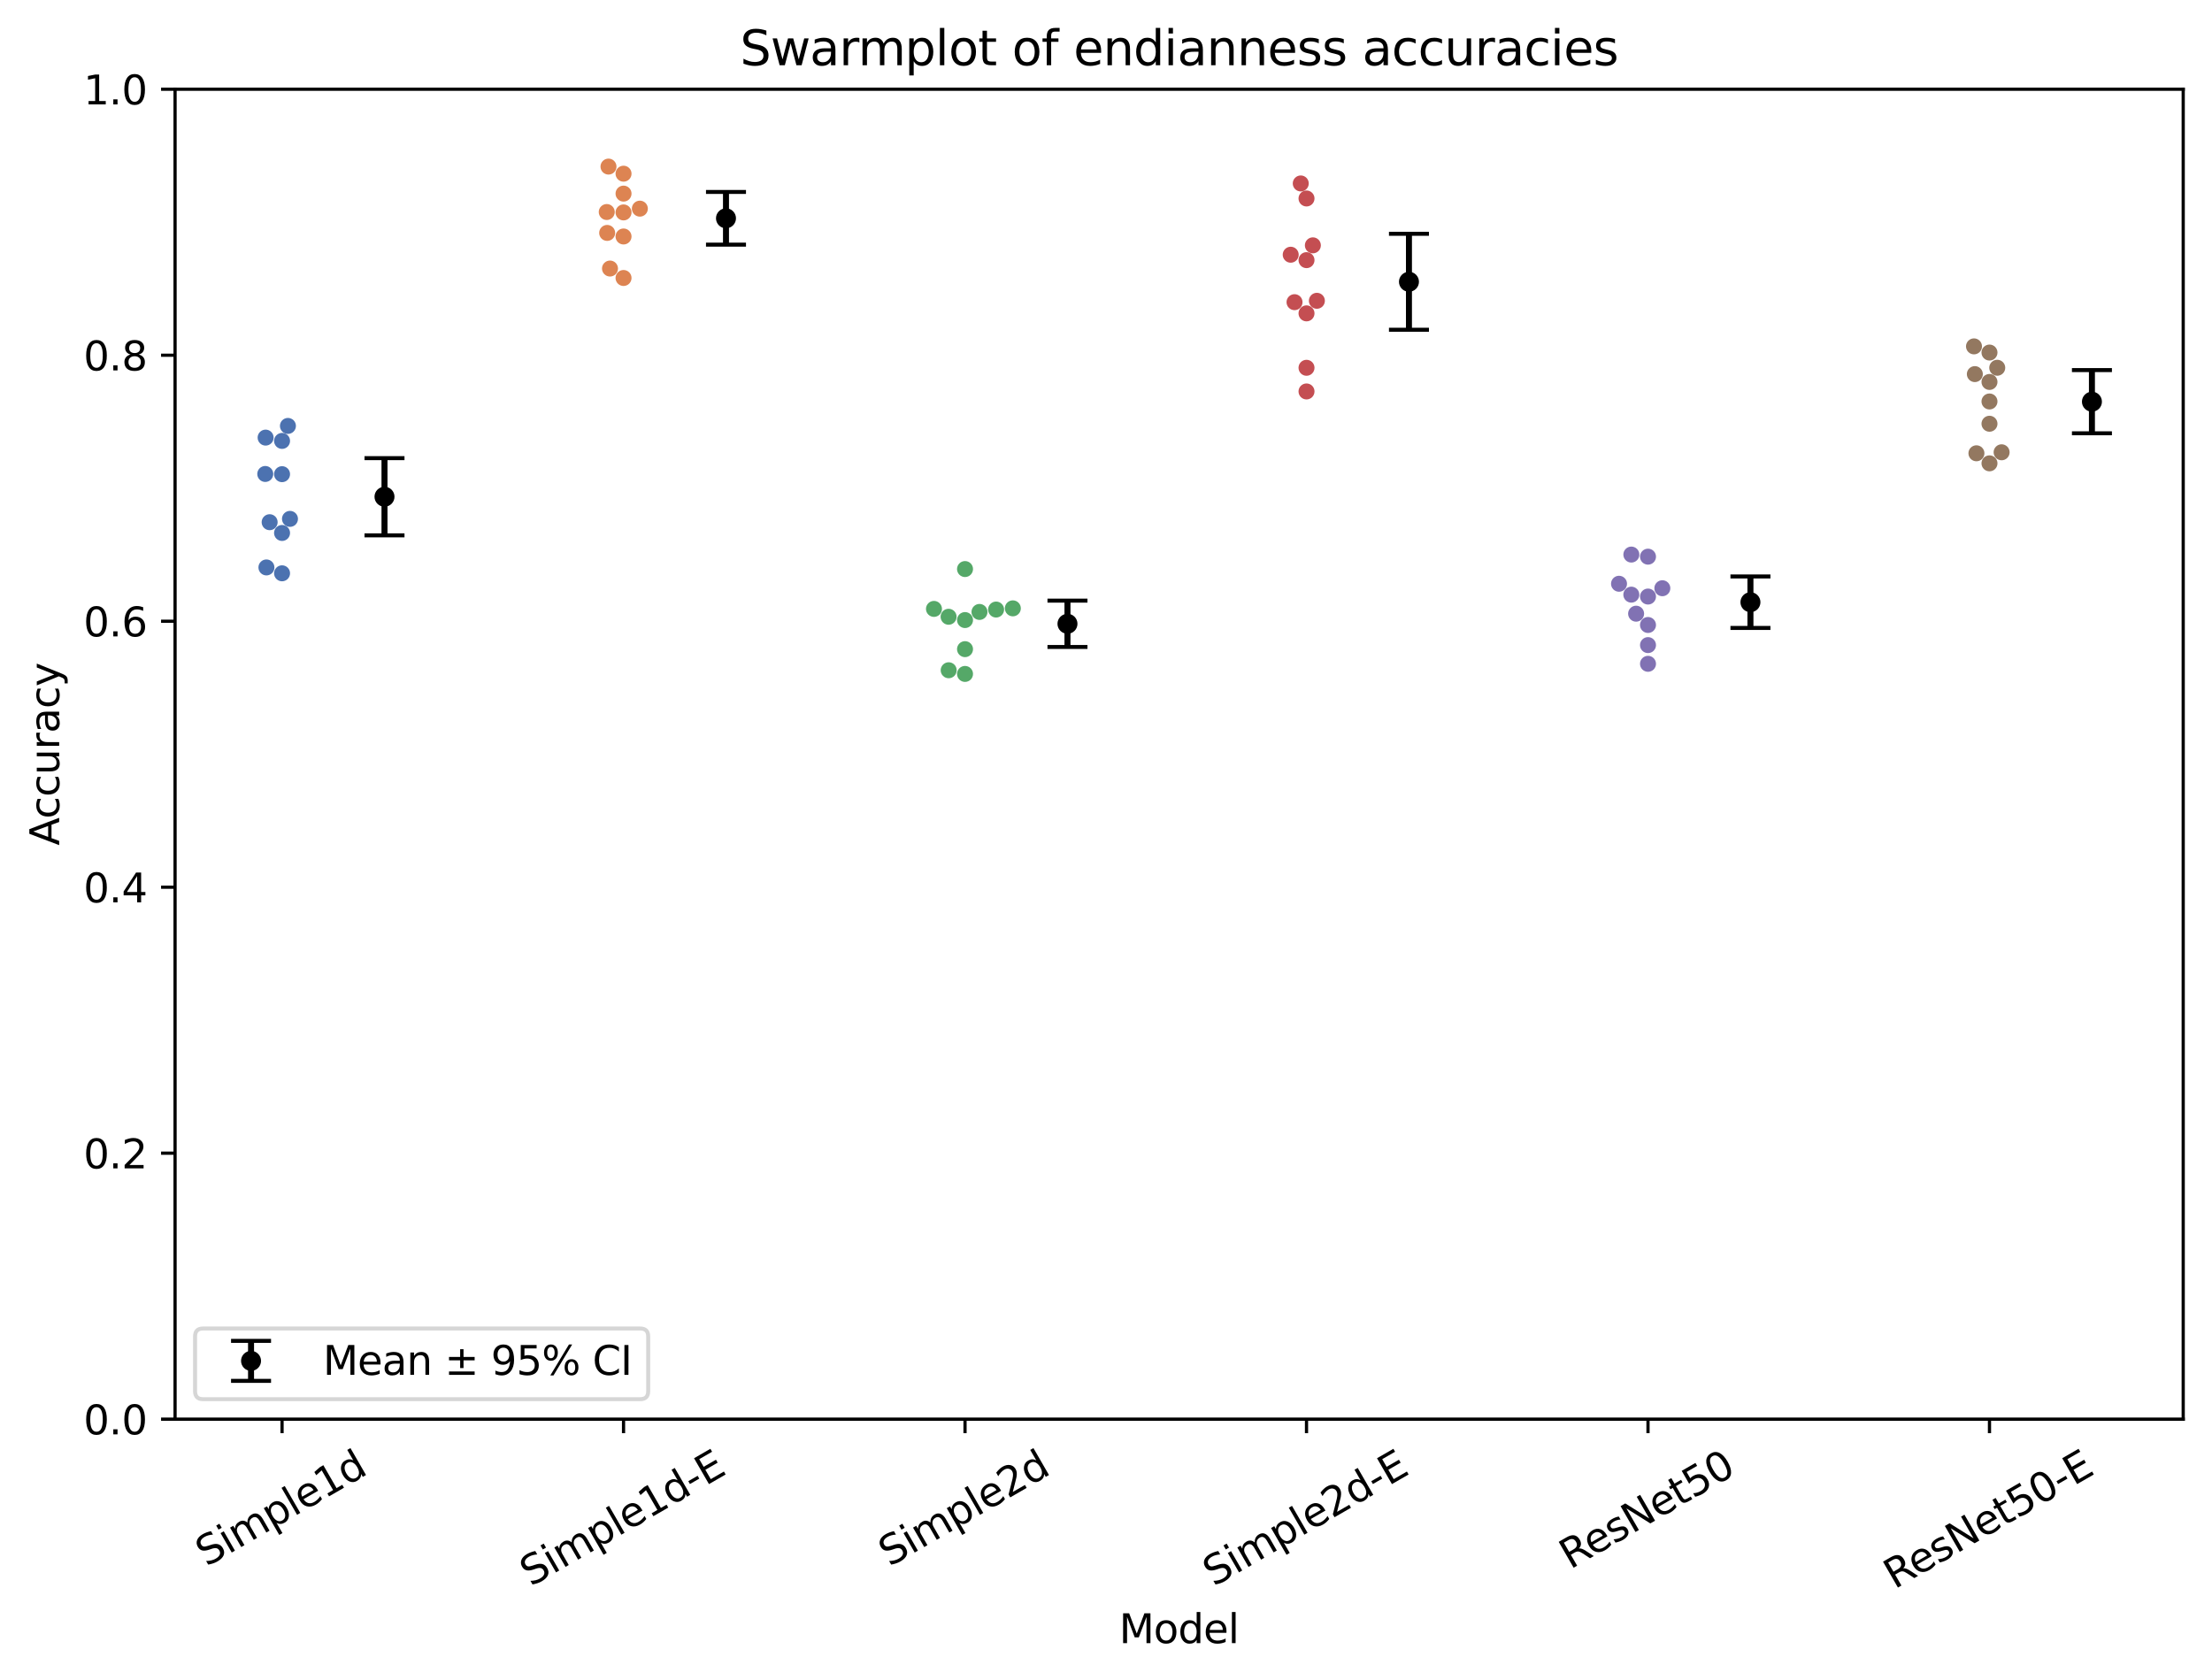 <?xml version="1.0" encoding="utf-8" standalone="no"?>
<!DOCTYPE svg PUBLIC "-//W3C//DTD SVG 1.1//EN"
  "http://www.w3.org/Graphics/SVG/1.1/DTD/svg11.dtd">
<svg xmlns:xlink="http://www.w3.org/1999/xlink" width="553.181pt" height="420.251pt" viewBox="0 0 553.181 420.251" xmlns="http://www.w3.org/2000/svg" version="1.1">
 <defs>
  <style type="text/css">*{stroke-linejoin: round; stroke-linecap: butt}</style>
 </defs>
 <g id="figure_1">
  <g id="patch_1">
   <path d="M 0 420.251 
L 553.181 420.251 
L 553.181 0 
L 0 0 
z
" style="fill: #ffffff"/>
  </g>
  <g id="axes_1">
   <g id="patch_2">
    <path d="M 43.781 354.958 
L 545.981 354.958 
L 545.981 22.318 
L 43.781 22.318 
z
" style="fill: #ffffff"/>
   </g>
   <g id="matplotlib.axis_1">
    <g id="xtick_1">
     <g id="line2d_1">
      <defs>
       <path id="mfa20c143c0" d="M 0 0 
L 0 3.5 
" style="stroke: #000000; stroke-width: 0.8"/>
      </defs>
      <g>
       <use xlink:href="#mfa20c143c0" x="70.536" y="354.958" style="stroke: #000000; stroke-width: 0.8"/>
      </g>
     </g>
     <g id="text_1">
      <!-- Simple1d -->
      <g transform="translate(51.626 391.967) rotate(-30) scale(0.1 -0.1)">
       <defs>
        <path id="DejaVuSans-53" d="M 3425 4513 
L 3425 3897 
Q 3066 4069 2747 4153 
Q 2428 4238 2131 4238 
Q 1616 4238 1336 4038 
Q 1056 3838 1056 3469 
Q 1056 3159 1242 3001 
Q 1428 2844 1947 2747 
L 2328 2669 
Q 3034 2534 3370 2195 
Q 3706 1856 3706 1288 
Q 3706 609 3251 259 
Q 2797 -91 1919 -91 
Q 1588 -91 1214 -16 
Q 841 59 441 206 
L 441 856 
Q 825 641 1194 531 
Q 1563 422 1919 422 
Q 2459 422 2753 634 
Q 3047 847 3047 1241 
Q 3047 1584 2836 1778 
Q 2625 1972 2144 2069 
L 1759 2144 
Q 1053 2284 737 2584 
Q 422 2884 422 3419 
Q 422 4038 858 4394 
Q 1294 4750 2059 4750 
Q 2388 4750 2728 4690 
Q 3069 4631 3425 4513 
z
" transform="scale(0.016)"/>
        <path id="DejaVuSans-69" d="M 603 3500 
L 1178 3500 
L 1178 0 
L 603 0 
L 603 3500 
z
M 603 4863 
L 1178 4863 
L 1178 4134 
L 603 4134 
L 603 4863 
z
" transform="scale(0.016)"/>
        <path id="DejaVuSans-6d" d="M 3328 2828 
Q 3544 3216 3844 3400 
Q 4144 3584 4550 3584 
Q 5097 3584 5394 3201 
Q 5691 2819 5691 2113 
L 5691 0 
L 5113 0 
L 5113 2094 
Q 5113 2597 4934 2840 
Q 4756 3084 4391 3084 
Q 3944 3084 3684 2787 
Q 3425 2491 3425 1978 
L 3425 0 
L 2847 0 
L 2847 2094 
Q 2847 2600 2669 2842 
Q 2491 3084 2119 3084 
Q 1678 3084 1418 2786 
Q 1159 2488 1159 1978 
L 1159 0 
L 581 0 
L 581 3500 
L 1159 3500 
L 1159 2956 
Q 1356 3278 1631 3431 
Q 1906 3584 2284 3584 
Q 2666 3584 2933 3390 
Q 3200 3197 3328 2828 
z
" transform="scale(0.016)"/>
        <path id="DejaVuSans-70" d="M 1159 525 
L 1159 -1331 
L 581 -1331 
L 581 3500 
L 1159 3500 
L 1159 2969 
Q 1341 3281 1617 3432 
Q 1894 3584 2278 3584 
Q 2916 3584 3314 3078 
Q 3713 2572 3713 1747 
Q 3713 922 3314 415 
Q 2916 -91 2278 -91 
Q 1894 -91 1617 61 
Q 1341 213 1159 525 
z
M 3116 1747 
Q 3116 2381 2855 2742 
Q 2594 3103 2138 3103 
Q 1681 3103 1420 2742 
Q 1159 2381 1159 1747 
Q 1159 1113 1420 752 
Q 1681 391 2138 391 
Q 2594 391 2855 752 
Q 3116 1113 3116 1747 
z
" transform="scale(0.016)"/>
        <path id="DejaVuSans-6c" d="M 603 4863 
L 1178 4863 
L 1178 0 
L 603 0 
L 603 4863 
z
" transform="scale(0.016)"/>
        <path id="DejaVuSans-65" d="M 3597 1894 
L 3597 1613 
L 953 1613 
Q 991 1019 1311 708 
Q 1631 397 2203 397 
Q 2534 397 2845 478 
Q 3156 559 3463 722 
L 3463 178 
Q 3153 47 2828 -22 
Q 2503 -91 2169 -91 
Q 1331 -91 842 396 
Q 353 884 353 1716 
Q 353 2575 817 3079 
Q 1281 3584 2069 3584 
Q 2775 3584 3186 3129 
Q 3597 2675 3597 1894 
z
M 3022 2063 
Q 3016 2534 2758 2815 
Q 2500 3097 2075 3097 
Q 1594 3097 1305 2825 
Q 1016 2553 972 2059 
L 3022 2063 
z
" transform="scale(0.016)"/>
        <path id="DejaVuSans-31" d="M 794 531 
L 1825 531 
L 1825 4091 
L 703 3866 
L 703 4441 
L 1819 4666 
L 2450 4666 
L 2450 531 
L 3481 531 
L 3481 0 
L 794 0 
L 794 531 
z
" transform="scale(0.016)"/>
        <path id="DejaVuSans-64" d="M 2906 2969 
L 2906 4863 
L 3481 4863 
L 3481 0 
L 2906 0 
L 2906 525 
Q 2725 213 2448 61 
Q 2172 -91 1784 -91 
Q 1150 -91 751 415 
Q 353 922 353 1747 
Q 353 2572 751 3078 
Q 1150 3584 1784 3584 
Q 2172 3584 2448 3432 
Q 2725 3281 2906 2969 
z
M 947 1747 
Q 947 1113 1208 752 
Q 1469 391 1925 391 
Q 2381 391 2643 752 
Q 2906 1113 2906 1747 
Q 2906 2381 2643 2742 
Q 2381 3103 1925 3103 
Q 1469 3103 1208 2742 
Q 947 2381 947 1747 
z
" transform="scale(0.016)"/>
       </defs>
       <use xlink:href="#DejaVuSans-53"/>
       <use xlink:href="#DejaVuSans-69" transform="translate(63.477 0)"/>
       <use xlink:href="#DejaVuSans-6d" transform="translate(91.26 0)"/>
       <use xlink:href="#DejaVuSans-70" transform="translate(188.672 0)"/>
       <use xlink:href="#DejaVuSans-6c" transform="translate(252.148 0)"/>
       <use xlink:href="#DejaVuSans-65" transform="translate(279.932 0)"/>
       <use xlink:href="#DejaVuSans-31" transform="translate(341.455 0)"/>
       <use xlink:href="#DejaVuSans-64" transform="translate(405.078 0)"/>
      </g>
     </g>
    </g>
    <g id="xtick_2">
     <g id="line2d_2">
      <g>
       <use xlink:href="#mfa20c143c0" x="155.936" y="354.958" style="stroke: #000000; stroke-width: 0.8"/>
      </g>
     </g>
     <g id="text_2">
      <!-- Simple1d-E -->
      <g transform="translate(132.727 396.931) rotate(-30) scale(0.1 -0.1)">
       <defs>
        <path id="DejaVuSans-2d" d="M 313 2009 
L 1997 2009 
L 1997 1497 
L 313 1497 
L 313 2009 
z
" transform="scale(0.016)"/>
        <path id="DejaVuSans-45" d="M 628 4666 
L 3578 4666 
L 3578 4134 
L 1259 4134 
L 1259 2753 
L 3481 2753 
L 3481 2222 
L 1259 2222 
L 1259 531 
L 3634 531 
L 3634 0 
L 628 0 
L 628 4666 
z
" transform="scale(0.016)"/>
       </defs>
       <use xlink:href="#DejaVuSans-53"/>
       <use xlink:href="#DejaVuSans-69" transform="translate(63.477 0)"/>
       <use xlink:href="#DejaVuSans-6d" transform="translate(91.26 0)"/>
       <use xlink:href="#DejaVuSans-70" transform="translate(188.672 0)"/>
       <use xlink:href="#DejaVuSans-6c" transform="translate(252.148 0)"/>
       <use xlink:href="#DejaVuSans-65" transform="translate(279.932 0)"/>
       <use xlink:href="#DejaVuSans-31" transform="translate(341.455 0)"/>
       <use xlink:href="#DejaVuSans-64" transform="translate(405.078 0)"/>
       <use xlink:href="#DejaVuSans-2d" transform="translate(468.555 0)"/>
       <use xlink:href="#DejaVuSans-45" transform="translate(504.639 0)"/>
      </g>
     </g>
    </g>
    <g id="xtick_3">
     <g id="line2d_3">
      <g>
       <use xlink:href="#mfa20c143c0" x="241.335" y="354.958" style="stroke: #000000; stroke-width: 0.8"/>
      </g>
     </g>
     <g id="text_3">
      <!-- Simple2d -->
      <g transform="translate(222.425 391.967) rotate(-30) scale(0.1 -0.1)">
       <defs>
        <path id="DejaVuSans-32" d="M 1228 531 
L 3431 531 
L 3431 0 
L 469 0 
L 469 531 
Q 828 903 1448 1529 
Q 2069 2156 2228 2338 
Q 2531 2678 2651 2914 
Q 2772 3150 2772 3378 
Q 2772 3750 2511 3984 
Q 2250 4219 1831 4219 
Q 1534 4219 1204 4116 
Q 875 4013 500 3803 
L 500 4441 
Q 881 4594 1212 4672 
Q 1544 4750 1819 4750 
Q 2544 4750 2975 4387 
Q 3406 4025 3406 3419 
Q 3406 3131 3298 2873 
Q 3191 2616 2906 2266 
Q 2828 2175 2409 1742 
Q 1991 1309 1228 531 
z
" transform="scale(0.016)"/>
       </defs>
       <use xlink:href="#DejaVuSans-53"/>
       <use xlink:href="#DejaVuSans-69" transform="translate(63.477 0)"/>
       <use xlink:href="#DejaVuSans-6d" transform="translate(91.26 0)"/>
       <use xlink:href="#DejaVuSans-70" transform="translate(188.672 0)"/>
       <use xlink:href="#DejaVuSans-6c" transform="translate(252.148 0)"/>
       <use xlink:href="#DejaVuSans-65" transform="translate(279.932 0)"/>
       <use xlink:href="#DejaVuSans-32" transform="translate(341.455 0)"/>
       <use xlink:href="#DejaVuSans-64" transform="translate(405.078 0)"/>
      </g>
     </g>
    </g>
    <g id="xtick_4">
     <g id="line2d_4">
      <g>
       <use xlink:href="#mfa20c143c0" x="326.735" y="354.958" style="stroke: #000000; stroke-width: 0.8"/>
      </g>
     </g>
     <g id="text_4">
      <!-- Simple2d-E -->
      <g transform="translate(303.526 396.931) rotate(-30) scale(0.1 -0.1)">
       <use xlink:href="#DejaVuSans-53"/>
       <use xlink:href="#DejaVuSans-69" transform="translate(63.477 0)"/>
       <use xlink:href="#DejaVuSans-6d" transform="translate(91.26 0)"/>
       <use xlink:href="#DejaVuSans-70" transform="translate(188.672 0)"/>
       <use xlink:href="#DejaVuSans-6c" transform="translate(252.148 0)"/>
       <use xlink:href="#DejaVuSans-65" transform="translate(279.932 0)"/>
       <use xlink:href="#DejaVuSans-32" transform="translate(341.455 0)"/>
       <use xlink:href="#DejaVuSans-64" transform="translate(405.078 0)"/>
       <use xlink:href="#DejaVuSans-2d" transform="translate(468.555 0)"/>
       <use xlink:href="#DejaVuSans-45" transform="translate(504.639 0)"/>
      </g>
     </g>
    </g>
    <g id="xtick_5">
     <g id="line2d_5">
      <g>
       <use xlink:href="#mfa20c143c0" x="412.135" y="354.958" style="stroke: #000000; stroke-width: 0.8"/>
      </g>
     </g>
     <g id="text_5">
      <!-- ResNet50 -->
      <g transform="translate(392.669 392.609) rotate(-30) scale(0.1 -0.1)">
       <defs>
        <path id="DejaVuSans-52" d="M 2841 2188 
Q 3044 2119 3236 1894 
Q 3428 1669 3622 1275 
L 4263 0 
L 3584 0 
L 2988 1197 
Q 2756 1666 2539 1819 
Q 2322 1972 1947 1972 
L 1259 1972 
L 1259 0 
L 628 0 
L 628 4666 
L 2053 4666 
Q 2853 4666 3247 4331 
Q 3641 3997 3641 3322 
Q 3641 2881 3436 2590 
Q 3231 2300 2841 2188 
z
M 1259 4147 
L 1259 2491 
L 2053 2491 
Q 2509 2491 2742 2702 
Q 2975 2913 2975 3322 
Q 2975 3731 2742 3939 
Q 2509 4147 2053 4147 
L 1259 4147 
z
" transform="scale(0.016)"/>
        <path id="DejaVuSans-73" d="M 2834 3397 
L 2834 2853 
Q 2591 2978 2328 3040 
Q 2066 3103 1784 3103 
Q 1356 3103 1142 2972 
Q 928 2841 928 2578 
Q 928 2378 1081 2264 
Q 1234 2150 1697 2047 
L 1894 2003 
Q 2506 1872 2764 1633 
Q 3022 1394 3022 966 
Q 3022 478 2636 193 
Q 2250 -91 1575 -91 
Q 1294 -91 989 -36 
Q 684 19 347 128 
L 347 722 
Q 666 556 975 473 
Q 1284 391 1588 391 
Q 1994 391 2212 530 
Q 2431 669 2431 922 
Q 2431 1156 2273 1281 
Q 2116 1406 1581 1522 
L 1381 1569 
Q 847 1681 609 1914 
Q 372 2147 372 2553 
Q 372 3047 722 3315 
Q 1072 3584 1716 3584 
Q 2034 3584 2315 3537 
Q 2597 3491 2834 3397 
z
" transform="scale(0.016)"/>
        <path id="DejaVuSans-4e" d="M 628 4666 
L 1478 4666 
L 3547 763 
L 3547 4666 
L 4159 4666 
L 4159 0 
L 3309 0 
L 1241 3903 
L 1241 0 
L 628 0 
L 628 4666 
z
" transform="scale(0.016)"/>
        <path id="DejaVuSans-74" d="M 1172 4494 
L 1172 3500 
L 2356 3500 
L 2356 3053 
L 1172 3053 
L 1172 1153 
Q 1172 725 1289 603 
Q 1406 481 1766 481 
L 2356 481 
L 2356 0 
L 1766 0 
Q 1100 0 847 248 
Q 594 497 594 1153 
L 594 3053 
L 172 3053 
L 172 3500 
L 594 3500 
L 594 4494 
L 1172 4494 
z
" transform="scale(0.016)"/>
        <path id="DejaVuSans-35" d="M 691 4666 
L 3169 4666 
L 3169 4134 
L 1269 4134 
L 1269 2991 
Q 1406 3038 1543 3061 
Q 1681 3084 1819 3084 
Q 2600 3084 3056 2656 
Q 3513 2228 3513 1497 
Q 3513 744 3044 326 
Q 2575 -91 1722 -91 
Q 1428 -91 1123 -41 
Q 819 9 494 109 
L 494 744 
Q 775 591 1075 516 
Q 1375 441 1709 441 
Q 2250 441 2565 725 
Q 2881 1009 2881 1497 
Q 2881 1984 2565 2268 
Q 2250 2553 1709 2553 
Q 1456 2553 1204 2497 
Q 953 2441 691 2322 
L 691 4666 
z
" transform="scale(0.016)"/>
        <path id="DejaVuSans-30" d="M 2034 4250 
Q 1547 4250 1301 3770 
Q 1056 3291 1056 2328 
Q 1056 1369 1301 889 
Q 1547 409 2034 409 
Q 2525 409 2770 889 
Q 3016 1369 3016 2328 
Q 3016 3291 2770 3770 
Q 2525 4250 2034 4250 
z
M 2034 4750 
Q 2819 4750 3233 4129 
Q 3647 3509 3647 2328 
Q 3647 1150 3233 529 
Q 2819 -91 2034 -91 
Q 1250 -91 836 529 
Q 422 1150 422 2328 
Q 422 3509 836 4129 
Q 1250 4750 2034 4750 
z
" transform="scale(0.016)"/>
       </defs>
       <use xlink:href="#DejaVuSans-52"/>
       <use xlink:href="#DejaVuSans-65" transform="translate(64.982 0)"/>
       <use xlink:href="#DejaVuSans-73" transform="translate(126.506 0)"/>
       <use xlink:href="#DejaVuSans-4e" transform="translate(178.605 0)"/>
       <use xlink:href="#DejaVuSans-65" transform="translate(253.41 0)"/>
       <use xlink:href="#DejaVuSans-74" transform="translate(314.934 0)"/>
       <use xlink:href="#DejaVuSans-35" transform="translate(354.143 0)"/>
       <use xlink:href="#DejaVuSans-30" transform="translate(417.766 0)"/>
      </g>
     </g>
    </g>
    <g id="xtick_6">
     <g id="line2d_6">
      <g>
       <use xlink:href="#mfa20c143c0" x="497.534" y="354.958" style="stroke: #000000; stroke-width: 0.8"/>
      </g>
     </g>
     <g id="text_6">
      <!-- ResNet50-E -->
      <g transform="translate(473.77 397.572) rotate(-30) scale(0.1 -0.1)">
       <use xlink:href="#DejaVuSans-52"/>
       <use xlink:href="#DejaVuSans-65" transform="translate(64.982 0)"/>
       <use xlink:href="#DejaVuSans-73" transform="translate(126.506 0)"/>
       <use xlink:href="#DejaVuSans-4e" transform="translate(178.605 0)"/>
       <use xlink:href="#DejaVuSans-65" transform="translate(253.41 0)"/>
       <use xlink:href="#DejaVuSans-74" transform="translate(314.934 0)"/>
       <use xlink:href="#DejaVuSans-35" transform="translate(354.143 0)"/>
       <use xlink:href="#DejaVuSans-30" transform="translate(417.766 0)"/>
       <use xlink:href="#DejaVuSans-2d" transform="translate(481.389 0)"/>
       <use xlink:href="#DejaVuSans-45" transform="translate(517.473 0)"/>
      </g>
     </g>
    </g>
    <g id="text_7">
     <!-- Model -->
     <g transform="translate(279.868 410.972) scale(0.1 -0.1)">
      <defs>
       <path id="DejaVuSans-4d" d="M 628 4666 
L 1569 4666 
L 2759 1491 
L 3956 4666 
L 4897 4666 
L 4897 0 
L 4281 0 
L 4281 4097 
L 3078 897 
L 2444 897 
L 1241 4097 
L 1241 0 
L 628 0 
L 628 4666 
z
" transform="scale(0.016)"/>
       <path id="DejaVuSans-6f" d="M 1959 3097 
Q 1497 3097 1228 2736 
Q 959 2375 959 1747 
Q 959 1119 1226 758 
Q 1494 397 1959 397 
Q 2419 397 2687 759 
Q 2956 1122 2956 1747 
Q 2956 2369 2687 2733 
Q 2419 3097 1959 3097 
z
M 1959 3584 
Q 2709 3584 3137 3096 
Q 3566 2609 3566 1747 
Q 3566 888 3137 398 
Q 2709 -91 1959 -91 
Q 1206 -91 779 398 
Q 353 888 353 1747 
Q 353 2609 779 3096 
Q 1206 3584 1959 3584 
z
" transform="scale(0.016)"/>
      </defs>
      <use xlink:href="#DejaVuSans-4d"/>
      <use xlink:href="#DejaVuSans-6f" transform="translate(86.279 0)"/>
      <use xlink:href="#DejaVuSans-64" transform="translate(147.461 0)"/>
      <use xlink:href="#DejaVuSans-65" transform="translate(210.938 0)"/>
      <use xlink:href="#DejaVuSans-6c" transform="translate(272.461 0)"/>
     </g>
    </g>
   </g>
   <g id="matplotlib.axis_2">
    <g id="ytick_1">
     <g id="line2d_7">
      <defs>
       <path id="m3861b17163" d="M 0 0 
L -3.5 0 
" style="stroke: #000000; stroke-width: 0.8"/>
      </defs>
      <g>
       <use xlink:href="#m3861b17163" x="43.781" y="354.958" style="stroke: #000000; stroke-width: 0.8"/>
      </g>
     </g>
     <g id="text_8">
      <!-- 0.0 -->
      <g transform="translate(20.878 358.757) scale(0.1 -0.1)">
       <defs>
        <path id="DejaVuSans-2e" d="M 684 794 
L 1344 794 
L 1344 0 
L 684 0 
L 684 794 
z
" transform="scale(0.016)"/>
       </defs>
       <use xlink:href="#DejaVuSans-30"/>
       <use xlink:href="#DejaVuSans-2e" transform="translate(63.623 0)"/>
       <use xlink:href="#DejaVuSans-30" transform="translate(95.41 0)"/>
      </g>
     </g>
    </g>
    <g id="ytick_2">
     <g id="line2d_8">
      <g>
       <use xlink:href="#m3861b17163" x="43.781" y="288.43" style="stroke: #000000; stroke-width: 0.8"/>
      </g>
     </g>
     <g id="text_9">
      <!-- 0.2 -->
      <g transform="translate(20.878 292.229) scale(0.1 -0.1)">
       <use xlink:href="#DejaVuSans-30"/>
       <use xlink:href="#DejaVuSans-2e" transform="translate(63.623 0)"/>
       <use xlink:href="#DejaVuSans-32" transform="translate(95.41 0)"/>
      </g>
     </g>
    </g>
    <g id="ytick_3">
     <g id="line2d_9">
      <g>
       <use xlink:href="#m3861b17163" x="43.781" y="221.902" style="stroke: #000000; stroke-width: 0.8"/>
      </g>
     </g>
     <g id="text_10">
      <!-- 0.4 -->
      <g transform="translate(20.878 225.701) scale(0.1 -0.1)">
       <defs>
        <path id="DejaVuSans-34" d="M 2419 4116 
L 825 1625 
L 2419 1625 
L 2419 4116 
z
M 2253 4666 
L 3047 4666 
L 3047 1625 
L 3713 1625 
L 3713 1100 
L 3047 1100 
L 3047 0 
L 2419 0 
L 2419 1100 
L 313 1100 
L 313 1709 
L 2253 4666 
z
" transform="scale(0.016)"/>
       </defs>
       <use xlink:href="#DejaVuSans-30"/>
       <use xlink:href="#DejaVuSans-2e" transform="translate(63.623 0)"/>
       <use xlink:href="#DejaVuSans-34" transform="translate(95.41 0)"/>
      </g>
     </g>
    </g>
    <g id="ytick_4">
     <g id="line2d_10">
      <g>
       <use xlink:href="#m3861b17163" x="43.781" y="155.374" style="stroke: #000000; stroke-width: 0.8"/>
      </g>
     </g>
     <g id="text_11">
      <!-- 0.6 -->
      <g transform="translate(20.878 159.173) scale(0.1 -0.1)">
       <defs>
        <path id="DejaVuSans-36" d="M 2113 2584 
Q 1688 2584 1439 2293 
Q 1191 2003 1191 1497 
Q 1191 994 1439 701 
Q 1688 409 2113 409 
Q 2538 409 2786 701 
Q 3034 994 3034 1497 
Q 3034 2003 2786 2293 
Q 2538 2584 2113 2584 
z
M 3366 4563 
L 3366 3988 
Q 3128 4100 2886 4159 
Q 2644 4219 2406 4219 
Q 1781 4219 1451 3797 
Q 1122 3375 1075 2522 
Q 1259 2794 1537 2939 
Q 1816 3084 2150 3084 
Q 2853 3084 3261 2657 
Q 3669 2231 3669 1497 
Q 3669 778 3244 343 
Q 2819 -91 2113 -91 
Q 1303 -91 875 529 
Q 447 1150 447 2328 
Q 447 3434 972 4092 
Q 1497 4750 2381 4750 
Q 2619 4750 2861 4703 
Q 3103 4656 3366 4563 
z
" transform="scale(0.016)"/>
       </defs>
       <use xlink:href="#DejaVuSans-30"/>
       <use xlink:href="#DejaVuSans-2e" transform="translate(63.623 0)"/>
       <use xlink:href="#DejaVuSans-36" transform="translate(95.41 0)"/>
      </g>
     </g>
    </g>
    <g id="ytick_5">
     <g id="line2d_11">
      <g>
       <use xlink:href="#m3861b17163" x="43.781" y="88.846" style="stroke: #000000; stroke-width: 0.8"/>
      </g>
     </g>
     <g id="text_12">
      <!-- 0.8 -->
      <g transform="translate(20.878 92.645) scale(0.1 -0.1)">
       <defs>
        <path id="DejaVuSans-38" d="M 2034 2216 
Q 1584 2216 1326 1975 
Q 1069 1734 1069 1313 
Q 1069 891 1326 650 
Q 1584 409 2034 409 
Q 2484 409 2743 651 
Q 3003 894 3003 1313 
Q 3003 1734 2745 1975 
Q 2488 2216 2034 2216 
z
M 1403 2484 
Q 997 2584 770 2862 
Q 544 3141 544 3541 
Q 544 4100 942 4425 
Q 1341 4750 2034 4750 
Q 2731 4750 3128 4425 
Q 3525 4100 3525 3541 
Q 3525 3141 3298 2862 
Q 3072 2584 2669 2484 
Q 3125 2378 3379 2068 
Q 3634 1759 3634 1313 
Q 3634 634 3220 271 
Q 2806 -91 2034 -91 
Q 1263 -91 848 271 
Q 434 634 434 1313 
Q 434 1759 690 2068 
Q 947 2378 1403 2484 
z
M 1172 3481 
Q 1172 3119 1398 2916 
Q 1625 2713 2034 2713 
Q 2441 2713 2670 2916 
Q 2900 3119 2900 3481 
Q 2900 3844 2670 4047 
Q 2441 4250 2034 4250 
Q 1625 4250 1398 4047 
Q 1172 3844 1172 3481 
z
" transform="scale(0.016)"/>
       </defs>
       <use xlink:href="#DejaVuSans-30"/>
       <use xlink:href="#DejaVuSans-2e" transform="translate(63.623 0)"/>
       <use xlink:href="#DejaVuSans-38" transform="translate(95.41 0)"/>
      </g>
     </g>
    </g>
    <g id="ytick_6">
     <g id="line2d_12">
      <g>
       <use xlink:href="#m3861b17163" x="43.781" y="22.318" style="stroke: #000000; stroke-width: 0.8"/>
      </g>
     </g>
     <g id="text_13">
      <!-- 1.0 -->
      <g transform="translate(20.878 26.117) scale(0.1 -0.1)">
       <use xlink:href="#DejaVuSans-31"/>
       <use xlink:href="#DejaVuSans-2e" transform="translate(63.623 0)"/>
       <use xlink:href="#DejaVuSans-30" transform="translate(95.41 0)"/>
      </g>
     </g>
    </g>
    <g id="text_14">
     <!-- Accuracy -->
     <g transform="translate(14.798 211.466) rotate(-90) scale(0.1 -0.1)">
      <defs>
       <path id="DejaVuSans-41" d="M 2188 4044 
L 1331 1722 
L 3047 1722 
L 2188 4044 
z
M 1831 4666 
L 2547 4666 
L 4325 0 
L 3669 0 
L 3244 1197 
L 1141 1197 
L 716 0 
L 50 0 
L 1831 4666 
z
" transform="scale(0.016)"/>
       <path id="DejaVuSans-63" d="M 3122 3366 
L 3122 2828 
Q 2878 2963 2633 3030 
Q 2388 3097 2138 3097 
Q 1578 3097 1268 2742 
Q 959 2388 959 1747 
Q 959 1106 1268 751 
Q 1578 397 2138 397 
Q 2388 397 2633 464 
Q 2878 531 3122 666 
L 3122 134 
Q 2881 22 2623 -34 
Q 2366 -91 2075 -91 
Q 1284 -91 818 406 
Q 353 903 353 1747 
Q 353 2603 823 3093 
Q 1294 3584 2113 3584 
Q 2378 3584 2631 3529 
Q 2884 3475 3122 3366 
z
" transform="scale(0.016)"/>
       <path id="DejaVuSans-75" d="M 544 1381 
L 544 3500 
L 1119 3500 
L 1119 1403 
Q 1119 906 1312 657 
Q 1506 409 1894 409 
Q 2359 409 2629 706 
Q 2900 1003 2900 1516 
L 2900 3500 
L 3475 3500 
L 3475 0 
L 2900 0 
L 2900 538 
Q 2691 219 2414 64 
Q 2138 -91 1772 -91 
Q 1169 -91 856 284 
Q 544 659 544 1381 
z
M 1991 3584 
L 1991 3584 
z
" transform="scale(0.016)"/>
       <path id="DejaVuSans-72" d="M 2631 2963 
Q 2534 3019 2420 3045 
Q 2306 3072 2169 3072 
Q 1681 3072 1420 2755 
Q 1159 2438 1159 1844 
L 1159 0 
L 581 0 
L 581 3500 
L 1159 3500 
L 1159 2956 
Q 1341 3275 1631 3429 
Q 1922 3584 2338 3584 
Q 2397 3584 2469 3576 
Q 2541 3569 2628 3553 
L 2631 2963 
z
" transform="scale(0.016)"/>
       <path id="DejaVuSans-61" d="M 2194 1759 
Q 1497 1759 1228 1600 
Q 959 1441 959 1056 
Q 959 750 1161 570 
Q 1363 391 1709 391 
Q 2188 391 2477 730 
Q 2766 1069 2766 1631 
L 2766 1759 
L 2194 1759 
z
M 3341 1997 
L 3341 0 
L 2766 0 
L 2766 531 
Q 2569 213 2275 61 
Q 1981 -91 1556 -91 
Q 1019 -91 701 211 
Q 384 513 384 1019 
Q 384 1609 779 1909 
Q 1175 2209 1959 2209 
L 2766 2209 
L 2766 2266 
Q 2766 2663 2505 2880 
Q 2244 3097 1772 3097 
Q 1472 3097 1187 3025 
Q 903 2953 641 2809 
L 641 3341 
Q 956 3463 1253 3523 
Q 1550 3584 1831 3584 
Q 2591 3584 2966 3190 
Q 3341 2797 3341 1997 
z
" transform="scale(0.016)"/>
       <path id="DejaVuSans-79" d="M 2059 -325 
Q 1816 -950 1584 -1140 
Q 1353 -1331 966 -1331 
L 506 -1331 
L 506 -850 
L 844 -850 
Q 1081 -850 1212 -737 
Q 1344 -625 1503 -206 
L 1606 56 
L 191 3500 
L 800 3500 
L 1894 763 
L 2988 3500 
L 3597 3500 
L 2059 -325 
z
" transform="scale(0.016)"/>
      </defs>
      <use xlink:href="#DejaVuSans-41"/>
      <use xlink:href="#DejaVuSans-63" transform="translate(66.658 0)"/>
      <use xlink:href="#DejaVuSans-63" transform="translate(121.639 0)"/>
      <use xlink:href="#DejaVuSans-75" transform="translate(176.619 0)"/>
      <use xlink:href="#DejaVuSans-72" transform="translate(239.998 0)"/>
      <use xlink:href="#DejaVuSans-61" transform="translate(281.111 0)"/>
      <use xlink:href="#DejaVuSans-63" transform="translate(342.391 0)"/>
      <use xlink:href="#DejaVuSans-79" transform="translate(397.371 0)"/>
     </g>
    </g>
   </g>
   <g id="LineCollection_1">
    <path d="M 96.156 133.896 
L 96.156 114.589 
" clip-path="url(#pd3a5279647)" style="fill: none; stroke: #000000; stroke-width: 1.5"/>
   </g>
   <g id="line2d_13">
    <defs>
     <path id="me951c69084" d="M 5 0 
L -5 -0 
" style="stroke: #000000"/>
    </defs>
    <g clip-path="url(#pd3a5279647)">
     <use xlink:href="#me951c69084" x="96.156" y="133.896" style="stroke: #000000"/>
    </g>
   </g>
   <g id="line2d_14">
    <g clip-path="url(#pd3a5279647)">
     <use xlink:href="#me951c69084" x="96.156" y="114.589" style="stroke: #000000"/>
    </g>
   </g>
   <g id="LineCollection_2">
    <path d="M 181.556 61.188 
L 181.556 48.008 
" clip-path="url(#pd3a5279647)" style="fill: none; stroke: #000000; stroke-width: 1.5"/>
   </g>
   <g id="line2d_15">
    <g clip-path="url(#pd3a5279647)">
     <use xlink:href="#me951c69084" x="181.556" y="61.188" style="stroke: #000000"/>
    </g>
   </g>
   <g id="line2d_16">
    <g clip-path="url(#pd3a5279647)">
     <use xlink:href="#me951c69084" x="181.556" y="48.008" style="stroke: #000000"/>
    </g>
   </g>
   <g id="LineCollection_3">
    <path d="M 266.955 161.818 
L 266.955 150.225 
" clip-path="url(#pd3a5279647)" style="fill: none; stroke: #000000; stroke-width: 1.5"/>
   </g>
   <g id="line2d_17">
    <g clip-path="url(#pd3a5279647)">
     <use xlink:href="#me951c69084" x="266.955" y="161.818" style="stroke: #000000"/>
    </g>
   </g>
   <g id="line2d_18">
    <g clip-path="url(#pd3a5279647)">
     <use xlink:href="#me951c69084" x="266.955" y="150.225" style="stroke: #000000"/>
    </g>
   </g>
   <g id="LineCollection_4">
    <path d="M 352.355 82.478 
L 352.355 58.473 
" clip-path="url(#pd3a5279647)" style="fill: none; stroke: #000000; stroke-width: 1.5"/>
   </g>
   <g id="line2d_19">
    <g clip-path="url(#pd3a5279647)">
     <use xlink:href="#me951c69084" x="352.355" y="82.478" style="stroke: #000000"/>
    </g>
   </g>
   <g id="line2d_20">
    <g clip-path="url(#pd3a5279647)">
     <use xlink:href="#me951c69084" x="352.355" y="58.473" style="stroke: #000000"/>
    </g>
   </g>
   <g id="LineCollection_5">
    <path d="M 437.754 157.06 
L 437.754 144.181 
" clip-path="url(#pd3a5279647)" style="fill: none; stroke: #000000; stroke-width: 1.5"/>
   </g>
   <g id="line2d_21">
    <g clip-path="url(#pd3a5279647)">
     <use xlink:href="#me951c69084" x="437.754" y="157.06" style="stroke: #000000"/>
    </g>
   </g>
   <g id="line2d_22">
    <g clip-path="url(#pd3a5279647)">
     <use xlink:href="#me951c69084" x="437.754" y="144.181" style="stroke: #000000"/>
    </g>
   </g>
   <g id="LineCollection_6">
    <path d="M 523.154 108.373 
L 523.154 92.565 
" clip-path="url(#pd3a5279647)" style="fill: none; stroke: #000000; stroke-width: 1.5"/>
   </g>
   <g id="line2d_23">
    <g clip-path="url(#pd3a5279647)">
     <use xlink:href="#me951c69084" x="523.154" y="108.373" style="stroke: #000000"/>
    </g>
   </g>
   <g id="line2d_24">
    <g clip-path="url(#pd3a5279647)">
     <use xlink:href="#me951c69084" x="523.154" y="92.565" style="stroke: #000000"/>
    </g>
   </g>
   <g id="line2d_25">
    <defs>
     <path id="m89fac7c7ce" d="M 0 2 
C 0.53 2 1.039 1.789 1.414 1.414 
C 1.789 1.039 2 0.53 2 0 
C 2 -0.53 1.789 -1.039 1.414 -1.414 
C 1.039 -1.789 0.53 -2 0 -2 
C -0.53 -2 -1.039 -1.789 -1.414 -1.414 
C -1.789 -1.039 -2 -0.53 -2 0 
C -2 0.53 -1.789 1.039 -1.414 1.414 
C -1.039 1.789 -0.53 2 0 2 
z
" style="stroke: #000000"/>
    </defs>
    <g clip-path="url(#pd3a5279647)">
     <use xlink:href="#m89fac7c7ce" x="96.156" y="124.243" style="stroke: #000000"/>
    </g>
   </g>
   <g id="line2d_26">
    <g clip-path="url(#pd3a5279647)">
     <use xlink:href="#m89fac7c7ce" x="181.556" y="54.598" style="stroke: #000000"/>
    </g>
   </g>
   <g id="line2d_27">
    <g clip-path="url(#pd3a5279647)">
     <use xlink:href="#m89fac7c7ce" x="266.955" y="156.021" style="stroke: #000000"/>
    </g>
   </g>
   <g id="line2d_28">
    <g clip-path="url(#pd3a5279647)">
     <use xlink:href="#m89fac7c7ce" x="352.355" y="70.475" style="stroke: #000000"/>
    </g>
   </g>
   <g id="line2d_29">
    <g clip-path="url(#pd3a5279647)">
     <use xlink:href="#m89fac7c7ce" x="437.754" y="150.621" style="stroke: #000000"/>
    </g>
   </g>
   <g id="line2d_30">
    <g clip-path="url(#pd3a5279647)">
     <use xlink:href="#m89fac7c7ce" x="523.154" y="100.469" style="stroke: #000000"/>
    </g>
   </g>
   <g id="patch_3">
    <path d="M 43.781 354.958 
L 43.781 22.318 
" style="fill: none; stroke: #000000; stroke-width: 0.8; stroke-linejoin: miter; stroke-linecap: square"/>
   </g>
   <g id="patch_4">
    <path d="M 545.981 354.958 
L 545.981 22.318 
" style="fill: none; stroke: #000000; stroke-width: 0.8; stroke-linejoin: miter; stroke-linecap: square"/>
   </g>
   <g id="patch_5">
    <path d="M 43.781 354.958 
L 545.981 354.958 
" style="fill: none; stroke: #000000; stroke-width: 0.8; stroke-linejoin: miter; stroke-linecap: square"/>
   </g>
   <g id="patch_6">
    <path d="M 43.781 22.318 
L 545.981 22.318 
" style="fill: none; stroke: #000000; stroke-width: 0.8; stroke-linejoin: miter; stroke-linecap: square"/>
   </g>
   <g id="PathCollection_1">
    <defs>
     <path id="C0_0_0a76372e15" d="M 0 2 
C 0.53 2 1.039 1.789 1.414 1.414 
C 1.789 1.039 2 0.53 2 -0 
C 2 -0.53 1.789 -1.039 1.414 -1.414 
C 1.039 -1.789 0.53 -2 0 -2 
C -0.53 -2 -1.039 -1.789 -1.414 -1.414 
C -1.789 -1.039 -2 -0.53 -2 0 
C -2 0.53 -1.789 1.039 -1.414 1.414 
C -1.039 1.789 -0.53 2 0 2 
z
"/>
    </defs>
    <g clip-path="url(#pd3a5279647)">
     <use xlink:href="#C0_0_0a76372e15" x="66.337" y="118.547" style="fill: #4c72b0"/>
    </g>
    <g clip-path="url(#pd3a5279647)">
     <use xlink:href="#C0_0_0a76372e15" x="66.629" y="141.926" style="fill: #4c72b0"/>
    </g>
    <g clip-path="url(#pd3a5279647)">
     <use xlink:href="#C0_0_0a76372e15" x="72.518" y="129.78" style="fill: #4c72b0"/>
    </g>
    <g clip-path="url(#pd3a5279647)">
     <use xlink:href="#C0_0_0a76372e15" x="70.536" y="133.306" style="fill: #4c72b0"/>
    </g>
    <g clip-path="url(#pd3a5279647)">
     <use xlink:href="#C0_0_0a76372e15" x="70.536" y="110.279" style="fill: #4c72b0"/>
    </g>
    <g clip-path="url(#pd3a5279647)">
     <use xlink:href="#C0_0_0a76372e15" x="70.536" y="118.599" style="fill: #4c72b0"/>
    </g>
    <g clip-path="url(#pd3a5279647)">
     <use xlink:href="#C0_0_0a76372e15" x="72.005" y="106.531" style="fill: #4c72b0"/>
    </g>
    <g clip-path="url(#pd3a5279647)">
     <use xlink:href="#C0_0_0a76372e15" x="70.536" y="143.393" style="fill: #4c72b0"/>
    </g>
    <g clip-path="url(#pd3a5279647)">
     <use xlink:href="#C0_0_0a76372e15" x="67.433" y="130.611" style="fill: #4c72b0"/>
    </g>
    <g clip-path="url(#pd3a5279647)">
     <use xlink:href="#C0_0_0a76372e15" x="66.427" y="109.454" style="fill: #4c72b0"/>
    </g>
   </g>
   <g id="PathCollection_2">
    <defs>
     <path id="C1_0_87d0c2d3be" d="M 0 2 
C 0.53 2 1.039 1.789 1.414 1.414 
C 1.789 1.039 2 0.53 2 -0 
C 2 -0.53 1.789 -1.039 1.414 -1.414 
C 1.039 -1.789 0.53 -2 0 -2 
C -0.53 -2 -1.039 -1.789 -1.414 -1.414 
C -1.789 -1.039 -2 -0.53 -2 0 
C -2 0.53 -1.789 1.039 -1.414 1.414 
C -1.039 1.789 -0.53 2 0 2 
z
"/>
    </defs>
    <g clip-path="url(#pd3a5279647)">
     <use xlink:href="#C1_0_87d0c2d3be" x="152.548" y="67.165" style="fill: #dd8452"/>
    </g>
    <g clip-path="url(#pd3a5279647)">
     <use xlink:href="#C1_0_87d0c2d3be" x="155.936" y="69.529" style="fill: #dd8452"/>
    </g>
    <g clip-path="url(#pd3a5279647)">
     <use xlink:href="#C1_0_87d0c2d3be" x="151.842" y="58.255" style="fill: #dd8452"/>
    </g>
    <g clip-path="url(#pd3a5279647)">
     <use xlink:href="#C1_0_87d0c2d3be" x="155.936" y="53.13" style="fill: #dd8452"/>
    </g>
    <g clip-path="url(#pd3a5279647)">
     <use xlink:href="#C1_0_87d0c2d3be" x="160.017" y="52.185" style="fill: #dd8452"/>
    </g>
    <g clip-path="url(#pd3a5279647)">
     <use xlink:href="#C1_0_87d0c2d3be" x="155.936" y="43.444" style="fill: #dd8452"/>
    </g>
    <g clip-path="url(#pd3a5279647)">
     <use xlink:href="#C1_0_87d0c2d3be" x="152.173" y="41.667" style="fill: #dd8452"/>
    </g>
    <g clip-path="url(#pd3a5279647)">
     <use xlink:href="#C1_0_87d0c2d3be" x="155.936" y="48.427" style="fill: #dd8452"/>
    </g>
    <g clip-path="url(#pd3a5279647)">
     <use xlink:href="#C1_0_87d0c2d3be" x="151.737" y="53.03" style="fill: #dd8452"/>
    </g>
    <g clip-path="url(#pd3a5279647)">
     <use xlink:href="#C1_0_87d0c2d3be" x="155.936" y="59.149" style="fill: #dd8452"/>
    </g>
   </g>
   <g id="PathCollection_3">
    <defs>
     <path id="C2_0_ede4a2660e" d="M 0 2 
C 0.53 2 1.039 1.789 1.414 1.414 
C 1.789 1.039 2 0.53 2 -0 
C 2 -0.53 1.789 -1.039 1.414 -1.414 
C 1.039 -1.789 0.53 -2 0 -2 
C -0.53 -2 -1.039 -1.789 -1.414 -1.414 
C -1.789 -1.039 -2 -0.53 -2 0 
C -2 0.53 -1.789 1.039 -1.414 1.414 
C -1.039 1.789 -0.53 2 0 2 
z
"/>
    </defs>
    <g clip-path="url(#pd3a5279647)">
     <use xlink:href="#C2_0_ede4a2660e" x="241.335" y="168.56" style="fill: #55a868"/>
    </g>
    <g clip-path="url(#pd3a5279647)">
     <use xlink:href="#C2_0_ede4a2660e" x="237.226" y="154.263" style="fill: #55a868"/>
    </g>
    <g clip-path="url(#pd3a5279647)">
     <use xlink:href="#C2_0_ede4a2660e" x="233.569" y="152.296" style="fill: #55a868"/>
    </g>
    <g clip-path="url(#pd3a5279647)">
     <use xlink:href="#C2_0_ede4a2660e" x="244.953" y="153.055" style="fill: #55a868"/>
    </g>
    <g clip-path="url(#pd3a5279647)">
     <use xlink:href="#C2_0_ede4a2660e" x="241.335" y="162.365" style="fill: #55a868"/>
    </g>
    <g clip-path="url(#pd3a5279647)">
     <use xlink:href="#C2_0_ede4a2660e" x="241.335" y="155.088" style="fill: #55a868"/>
    </g>
    <g clip-path="url(#pd3a5279647)">
     <use xlink:href="#C2_0_ede4a2660e" x="237.248" y="167.642" style="fill: #55a868"/>
    </g>
    <g clip-path="url(#pd3a5279647)">
     <use xlink:href="#C2_0_ede4a2660e" x="253.294" y="152.158" style="fill: #55a868"/>
    </g>
    <g clip-path="url(#pd3a5279647)">
     <use xlink:href="#C2_0_ede4a2660e" x="249.106" y="152.458" style="fill: #55a868"/>
    </g>
    <g clip-path="url(#pd3a5279647)">
     <use xlink:href="#C2_0_ede4a2660e" x="241.335" y="142.33" style="fill: #55a868"/>
    </g>
   </g>
   <g id="PathCollection_4">
    <defs>
     <path id="C3_0_104a48abc5" d="M 0 2 
C 0.53 2 1.039 1.789 1.414 1.414 
C 1.789 1.039 2 0.53 2 -0 
C 2 -0.53 1.789 -1.039 1.414 -1.414 
C 1.039 -1.789 0.53 -2 0 -2 
C -0.53 -2 -1.039 -1.789 -1.414 -1.414 
C -1.789 -1.039 -2 -0.53 -2 0 
C -2 0.53 -1.789 1.039 -1.414 1.414 
C -1.039 1.789 -0.53 2 0 2 
z
"/>
    </defs>
    <g clip-path="url(#pd3a5279647)">
     <use xlink:href="#C3_0_104a48abc5" x="326.735" y="78.38" style="fill: #c44e52"/>
    </g>
    <g clip-path="url(#pd3a5279647)">
     <use xlink:href="#C3_0_104a48abc5" x="329.327" y="75.233" style="fill: #c44e52"/>
    </g>
    <g clip-path="url(#pd3a5279647)">
     <use xlink:href="#C3_0_104a48abc5" x="328.324" y="61.364" style="fill: #c44e52"/>
    </g>
    <g clip-path="url(#pd3a5279647)">
     <use xlink:href="#C3_0_104a48abc5" x="326.735" y="91.99" style="fill: #c44e52"/>
    </g>
    <g clip-path="url(#pd3a5279647)">
     <use xlink:href="#C3_0_104a48abc5" x="322.784" y="63.71" style="fill: #c44e52"/>
    </g>
    <g clip-path="url(#pd3a5279647)">
     <use xlink:href="#C3_0_104a48abc5" x="325.296" y="45.884" style="fill: #c44e52"/>
    </g>
    <g clip-path="url(#pd3a5279647)">
     <use xlink:href="#C3_0_104a48abc5" x="326.735" y="97.908" style="fill: #c44e52"/>
    </g>
    <g clip-path="url(#pd3a5279647)">
     <use xlink:href="#C3_0_104a48abc5" x="326.735" y="65.067" style="fill: #c44e52"/>
    </g>
    <g clip-path="url(#pd3a5279647)">
     <use xlink:href="#C3_0_104a48abc5" x="326.735" y="49.642" style="fill: #c44e52"/>
    </g>
    <g clip-path="url(#pd3a5279647)">
     <use xlink:href="#C3_0_104a48abc5" x="323.738" y="75.578" style="fill: #c44e52"/>
    </g>
   </g>
   <g id="PathCollection_5">
    <defs>
     <path id="C4_0_7e619ca23e" d="M 0 2 
C 0.53 2 1.039 1.789 1.414 1.414 
C 1.789 1.039 2 0.53 2 -0 
C 2 -0.53 1.789 -1.039 1.414 -1.414 
C 1.039 -1.789 0.53 -2 0 -2 
C -0.53 -2 -1.039 -1.789 -1.414 -1.414 
C -1.789 -1.039 -2 -0.53 -2 0 
C -2 0.53 -1.789 1.039 -1.414 1.414 
C -1.039 1.789 -0.53 2 0 2 
z
"/>
    </defs>
    <g clip-path="url(#pd3a5279647)">
     <use xlink:href="#C4_0_7e619ca23e" x="412.135" y="139.231" style="fill: #8172b3"/>
    </g>
    <g clip-path="url(#pd3a5279647)">
     <use xlink:href="#C4_0_7e619ca23e" x="415.722" y="147.127" style="fill: #8172b3"/>
    </g>
    <g clip-path="url(#pd3a5279647)">
     <use xlink:href="#C4_0_7e619ca23e" x="407.964" y="148.731" style="fill: #8172b3"/>
    </g>
    <g clip-path="url(#pd3a5279647)">
     <use xlink:href="#C4_0_7e619ca23e" x="412.135" y="156.32" style="fill: #8172b3"/>
    </g>
    <g clip-path="url(#pd3a5279647)">
     <use xlink:href="#C4_0_7e619ca23e" x="409.162" y="153.493" style="fill: #8172b3"/>
    </g>
    <g clip-path="url(#pd3a5279647)">
     <use xlink:href="#C4_0_7e619ca23e" x="412.135" y="149.208" style="fill: #8172b3"/>
    </g>
    <g clip-path="url(#pd3a5279647)">
     <use xlink:href="#C4_0_7e619ca23e" x="412.135" y="166.03" style="fill: #8172b3"/>
    </g>
    <g clip-path="url(#pd3a5279647)">
     <use xlink:href="#C4_0_7e619ca23e" x="412.135" y="161.351" style="fill: #8172b3"/>
    </g>
    <g clip-path="url(#pd3a5279647)">
     <use xlink:href="#C4_0_7e619ca23e" x="404.888" y="146.009" style="fill: #8172b3"/>
    </g>
    <g clip-path="url(#pd3a5279647)">
     <use xlink:href="#C4_0_7e619ca23e" x="407.971" y="138.707" style="fill: #8172b3"/>
    </g>
   </g>
   <g id="PathCollection_6">
    <defs>
     <path id="C5_0_774894ed6a" d="M 0 2 
C 0.53 2 1.039 1.789 1.414 1.414 
C 1.789 1.039 2 0.53 2 -0 
C 2 -0.53 1.789 -1.039 1.414 -1.414 
C 1.039 -1.789 0.53 -2 0 -2 
C -0.53 -2 -1.039 -1.789 -1.414 -1.414 
C -1.789 -1.039 -2 -0.53 -2 0 
C -2 0.53 -1.789 1.039 -1.414 1.414 
C -1.039 1.789 -0.53 2 0 2 
z
"/>
    </defs>
    <g clip-path="url(#pd3a5279647)">
     <use xlink:href="#C5_0_774894ed6a" x="497.534" y="100.417" style="fill: #937860"/>
    </g>
    <g clip-path="url(#pd3a5279647)">
     <use xlink:href="#C5_0_774894ed6a" x="493.873" y="93.57" style="fill: #937860"/>
    </g>
    <g clip-path="url(#pd3a5279647)">
     <use xlink:href="#C5_0_774894ed6a" x="500.567" y="113.123" style="fill: #937860"/>
    </g>
    <g clip-path="url(#pd3a5279647)">
     <use xlink:href="#C5_0_774894ed6a" x="494.269" y="113.374" style="fill: #937860"/>
    </g>
    <g clip-path="url(#pd3a5279647)">
     <use xlink:href="#C5_0_774894ed6a" x="497.534" y="105.986" style="fill: #937860"/>
    </g>
    <g clip-path="url(#pd3a5279647)">
     <use xlink:href="#C5_0_774894ed6a" x="497.534" y="88.18" style="fill: #937860"/>
    </g>
    <g clip-path="url(#pd3a5279647)">
     <use xlink:href="#C5_0_774894ed6a" x="497.534" y="95.53" style="fill: #937860"/>
    </g>
    <g clip-path="url(#pd3a5279647)">
     <use xlink:href="#C5_0_774894ed6a" x="499.475" y="91.983" style="fill: #937860"/>
    </g>
    <g clip-path="url(#pd3a5279647)">
     <use xlink:href="#C5_0_774894ed6a" x="493.66" y="86.634" style="fill: #937860"/>
    </g>
    <g clip-path="url(#pd3a5279647)">
     <use xlink:href="#C5_0_774894ed6a" x="497.534" y="115.89" style="fill: #937860"/>
    </g>
   </g>
   <g id="text_15">
    <!-- Swarmplot of endianness accuracies -->
    <g transform="translate(185.079 16.318) scale(0.12 -0.12)">
     <defs>
      <path id="DejaVuSans-77" d="M 269 3500 
L 844 3500 
L 1563 769 
L 2278 3500 
L 2956 3500 
L 3675 769 
L 4391 3500 
L 4966 3500 
L 4050 0 
L 3372 0 
L 2619 2869 
L 1863 0 
L 1184 0 
L 269 3500 
z
" transform="scale(0.016)"/>
      <path id="DejaVuSans-20" transform="scale(0.016)"/>
      <path id="DejaVuSans-66" d="M 2375 4863 
L 2375 4384 
L 1825 4384 
Q 1516 4384 1395 4259 
Q 1275 4134 1275 3809 
L 1275 3500 
L 2222 3500 
L 2222 3053 
L 1275 3053 
L 1275 0 
L 697 0 
L 697 3053 
L 147 3053 
L 147 3500 
L 697 3500 
L 697 3744 
Q 697 4328 969 4595 
Q 1241 4863 1831 4863 
L 2375 4863 
z
" transform="scale(0.016)"/>
      <path id="DejaVuSans-6e" d="M 3513 2113 
L 3513 0 
L 2938 0 
L 2938 2094 
Q 2938 2591 2744 2837 
Q 2550 3084 2163 3084 
Q 1697 3084 1428 2787 
Q 1159 2491 1159 1978 
L 1159 0 
L 581 0 
L 581 3500 
L 1159 3500 
L 1159 2956 
Q 1366 3272 1645 3428 
Q 1925 3584 2291 3584 
Q 2894 3584 3203 3211 
Q 3513 2838 3513 2113 
z
" transform="scale(0.016)"/>
     </defs>
     <use xlink:href="#DejaVuSans-53"/>
     <use xlink:href="#DejaVuSans-77" transform="translate(63.477 0)"/>
     <use xlink:href="#DejaVuSans-61" transform="translate(145.264 0)"/>
     <use xlink:href="#DejaVuSans-72" transform="translate(206.543 0)"/>
     <use xlink:href="#DejaVuSans-6d" transform="translate(245.906 0)"/>
     <use xlink:href="#DejaVuSans-70" transform="translate(343.318 0)"/>
     <use xlink:href="#DejaVuSans-6c" transform="translate(406.795 0)"/>
     <use xlink:href="#DejaVuSans-6f" transform="translate(434.578 0)"/>
     <use xlink:href="#DejaVuSans-74" transform="translate(495.76 0)"/>
     <use xlink:href="#DejaVuSans-20" transform="translate(534.969 0)"/>
     <use xlink:href="#DejaVuSans-6f" transform="translate(566.756 0)"/>
     <use xlink:href="#DejaVuSans-66" transform="translate(627.938 0)"/>
     <use xlink:href="#DejaVuSans-20" transform="translate(663.143 0)"/>
     <use xlink:href="#DejaVuSans-65" transform="translate(694.93 0)"/>
     <use xlink:href="#DejaVuSans-6e" transform="translate(756.453 0)"/>
     <use xlink:href="#DejaVuSans-64" transform="translate(819.832 0)"/>
     <use xlink:href="#DejaVuSans-69" transform="translate(883.309 0)"/>
     <use xlink:href="#DejaVuSans-61" transform="translate(911.092 0)"/>
     <use xlink:href="#DejaVuSans-6e" transform="translate(972.371 0)"/>
     <use xlink:href="#DejaVuSans-6e" transform="translate(1035.75 0)"/>
     <use xlink:href="#DejaVuSans-65" transform="translate(1099.129 0)"/>
     <use xlink:href="#DejaVuSans-73" transform="translate(1160.652 0)"/>
     <use xlink:href="#DejaVuSans-73" transform="translate(1212.752 0)"/>
     <use xlink:href="#DejaVuSans-20" transform="translate(1264.852 0)"/>
     <use xlink:href="#DejaVuSans-61" transform="translate(1296.639 0)"/>
     <use xlink:href="#DejaVuSans-63" transform="translate(1357.918 0)"/>
     <use xlink:href="#DejaVuSans-63" transform="translate(1412.898 0)"/>
     <use xlink:href="#DejaVuSans-75" transform="translate(1467.879 0)"/>
     <use xlink:href="#DejaVuSans-72" transform="translate(1531.258 0)"/>
     <use xlink:href="#DejaVuSans-61" transform="translate(1572.371 0)"/>
     <use xlink:href="#DejaVuSans-63" transform="translate(1633.65 0)"/>
     <use xlink:href="#DejaVuSans-69" transform="translate(1688.631 0)"/>
     <use xlink:href="#DejaVuSans-65" transform="translate(1716.414 0)"/>
     <use xlink:href="#DejaVuSans-73" transform="translate(1777.938 0)"/>
    </g>
   </g>
   <g id="legend_1">
    <g id="patch_7">
     <path d="M 50.781 349.958 
L 160.102 349.958 
Q 162.102 349.958 162.102 347.958 
L 162.102 334.28 
Q 162.102 332.28 160.102 332.28 
L 50.781 332.28 
Q 48.781 332.28 48.781 334.28 
L 48.781 347.958 
Q 48.781 349.958 50.781 349.958 
z
" style="fill: #ffffff; opacity: 0.8; stroke: #cccccc; stroke-linejoin: miter"/>
    </g>
    <g id="LineCollection_7">
     <path d="M 62.781 345.378 
L 62.781 335.378 
" style="fill: none; stroke: #000000; stroke-width: 1.5"/>
    </g>
    <g id="line2d_31">
     <g>
      <use xlink:href="#me951c69084" x="62.781" y="345.378" style="stroke: #000000"/>
     </g>
    </g>
    <g id="line2d_32">
     <g>
      <use xlink:href="#me951c69084" x="62.781" y="335.378" style="stroke: #000000"/>
     </g>
    </g>
    <g id="line2d_33"/>
    <g id="line2d_34">
     <g>
      <use xlink:href="#m89fac7c7ce" x="62.781" y="340.378" style="stroke: #000000"/>
     </g>
    </g>
    <g id="text_16">
     <!-- Mean ± 95% CI -->
     <g transform="translate(80.781 343.878) scale(0.1 -0.1)">
      <defs>
       <path id="DejaVuSans-b1" d="M 2944 4013 
L 2944 2803 
L 4684 2803 
L 4684 2272 
L 2944 2272 
L 2944 1063 
L 2419 1063 
L 2419 2272 
L 678 2272 
L 678 2803 
L 2419 2803 
L 2419 4013 
L 2944 4013 
z
M 678 531 
L 4684 531 
L 4684 0 
L 678 0 
L 678 531 
z
" transform="scale(0.016)"/>
       <path id="DejaVuSans-39" d="M 703 97 
L 703 672 
Q 941 559 1184 500 
Q 1428 441 1663 441 
Q 2288 441 2617 861 
Q 2947 1281 2994 2138 
Q 2813 1869 2534 1725 
Q 2256 1581 1919 1581 
Q 1219 1581 811 2004 
Q 403 2428 403 3163 
Q 403 3881 828 4315 
Q 1253 4750 1959 4750 
Q 2769 4750 3195 4129 
Q 3622 3509 3622 2328 
Q 3622 1225 3098 567 
Q 2575 -91 1691 -91 
Q 1453 -91 1209 -44 
Q 966 3 703 97 
z
M 1959 2075 
Q 2384 2075 2632 2365 
Q 2881 2656 2881 3163 
Q 2881 3666 2632 3958 
Q 2384 4250 1959 4250 
Q 1534 4250 1286 3958 
Q 1038 3666 1038 3163 
Q 1038 2656 1286 2365 
Q 1534 2075 1959 2075 
z
" transform="scale(0.016)"/>
       <path id="DejaVuSans-25" d="M 4653 2053 
Q 4381 2053 4226 1822 
Q 4072 1591 4072 1178 
Q 4072 772 4226 539 
Q 4381 306 4653 306 
Q 4919 306 5073 539 
Q 5228 772 5228 1178 
Q 5228 1588 5073 1820 
Q 4919 2053 4653 2053 
z
M 4653 2450 
Q 5147 2450 5437 2106 
Q 5728 1763 5728 1178 
Q 5728 594 5436 251 
Q 5144 -91 4653 -91 
Q 4153 -91 3862 251 
Q 3572 594 3572 1178 
Q 3572 1766 3864 2108 
Q 4156 2450 4653 2450 
z
M 1428 4353 
Q 1159 4353 1004 4120 
Q 850 3888 850 3481 
Q 850 3069 1003 2837 
Q 1156 2606 1428 2606 
Q 1700 2606 1854 2837 
Q 2009 3069 2009 3481 
Q 2009 3884 1853 4118 
Q 1697 4353 1428 4353 
z
M 4250 4750 
L 4750 4750 
L 1831 -91 
L 1331 -91 
L 4250 4750 
z
M 1428 4750 
Q 1922 4750 2215 4408 
Q 2509 4066 2509 3481 
Q 2509 2891 2217 2550 
Q 1925 2209 1428 2209 
Q 931 2209 642 2551 
Q 353 2894 353 3481 
Q 353 4063 643 4406 
Q 934 4750 1428 4750 
z
" transform="scale(0.016)"/>
       <path id="DejaVuSans-43" d="M 4122 4306 
L 4122 3641 
Q 3803 3938 3442 4084 
Q 3081 4231 2675 4231 
Q 1875 4231 1450 3742 
Q 1025 3253 1025 2328 
Q 1025 1406 1450 917 
Q 1875 428 2675 428 
Q 3081 428 3442 575 
Q 3803 722 4122 1019 
L 4122 359 
Q 3791 134 3420 21 
Q 3050 -91 2638 -91 
Q 1578 -91 968 557 
Q 359 1206 359 2328 
Q 359 3453 968 4101 
Q 1578 4750 2638 4750 
Q 3056 4750 3426 4639 
Q 3797 4528 4122 4306 
z
" transform="scale(0.016)"/>
       <path id="DejaVuSans-49" d="M 628 4666 
L 1259 4666 
L 1259 0 
L 628 0 
L 628 4666 
z
" transform="scale(0.016)"/>
      </defs>
      <use xlink:href="#DejaVuSans-4d"/>
      <use xlink:href="#DejaVuSans-65" transform="translate(86.279 0)"/>
      <use xlink:href="#DejaVuSans-61" transform="translate(147.803 0)"/>
      <use xlink:href="#DejaVuSans-6e" transform="translate(209.082 0)"/>
      <use xlink:href="#DejaVuSans-20" transform="translate(272.461 0)"/>
      <use xlink:href="#DejaVuSans-b1" transform="translate(304.248 0)"/>
      <use xlink:href="#DejaVuSans-20" transform="translate(388.037 0)"/>
      <use xlink:href="#DejaVuSans-39" transform="translate(419.824 0)"/>
      <use xlink:href="#DejaVuSans-35" transform="translate(483.447 0)"/>
      <use xlink:href="#DejaVuSans-25" transform="translate(547.07 0)"/>
      <use xlink:href="#DejaVuSans-20" transform="translate(642.09 0)"/>
      <use xlink:href="#DejaVuSans-43" transform="translate(673.877 0)"/>
      <use xlink:href="#DejaVuSans-49" transform="translate(743.701 0)"/>
     </g>
    </g>
   </g>
  </g>
 </g>
 <defs>
  <clipPath id="pd3a5279647">
   <rect x="43.781" y="22.318" width="502.2" height="332.64"/>
  </clipPath>
 </defs>
</svg>
